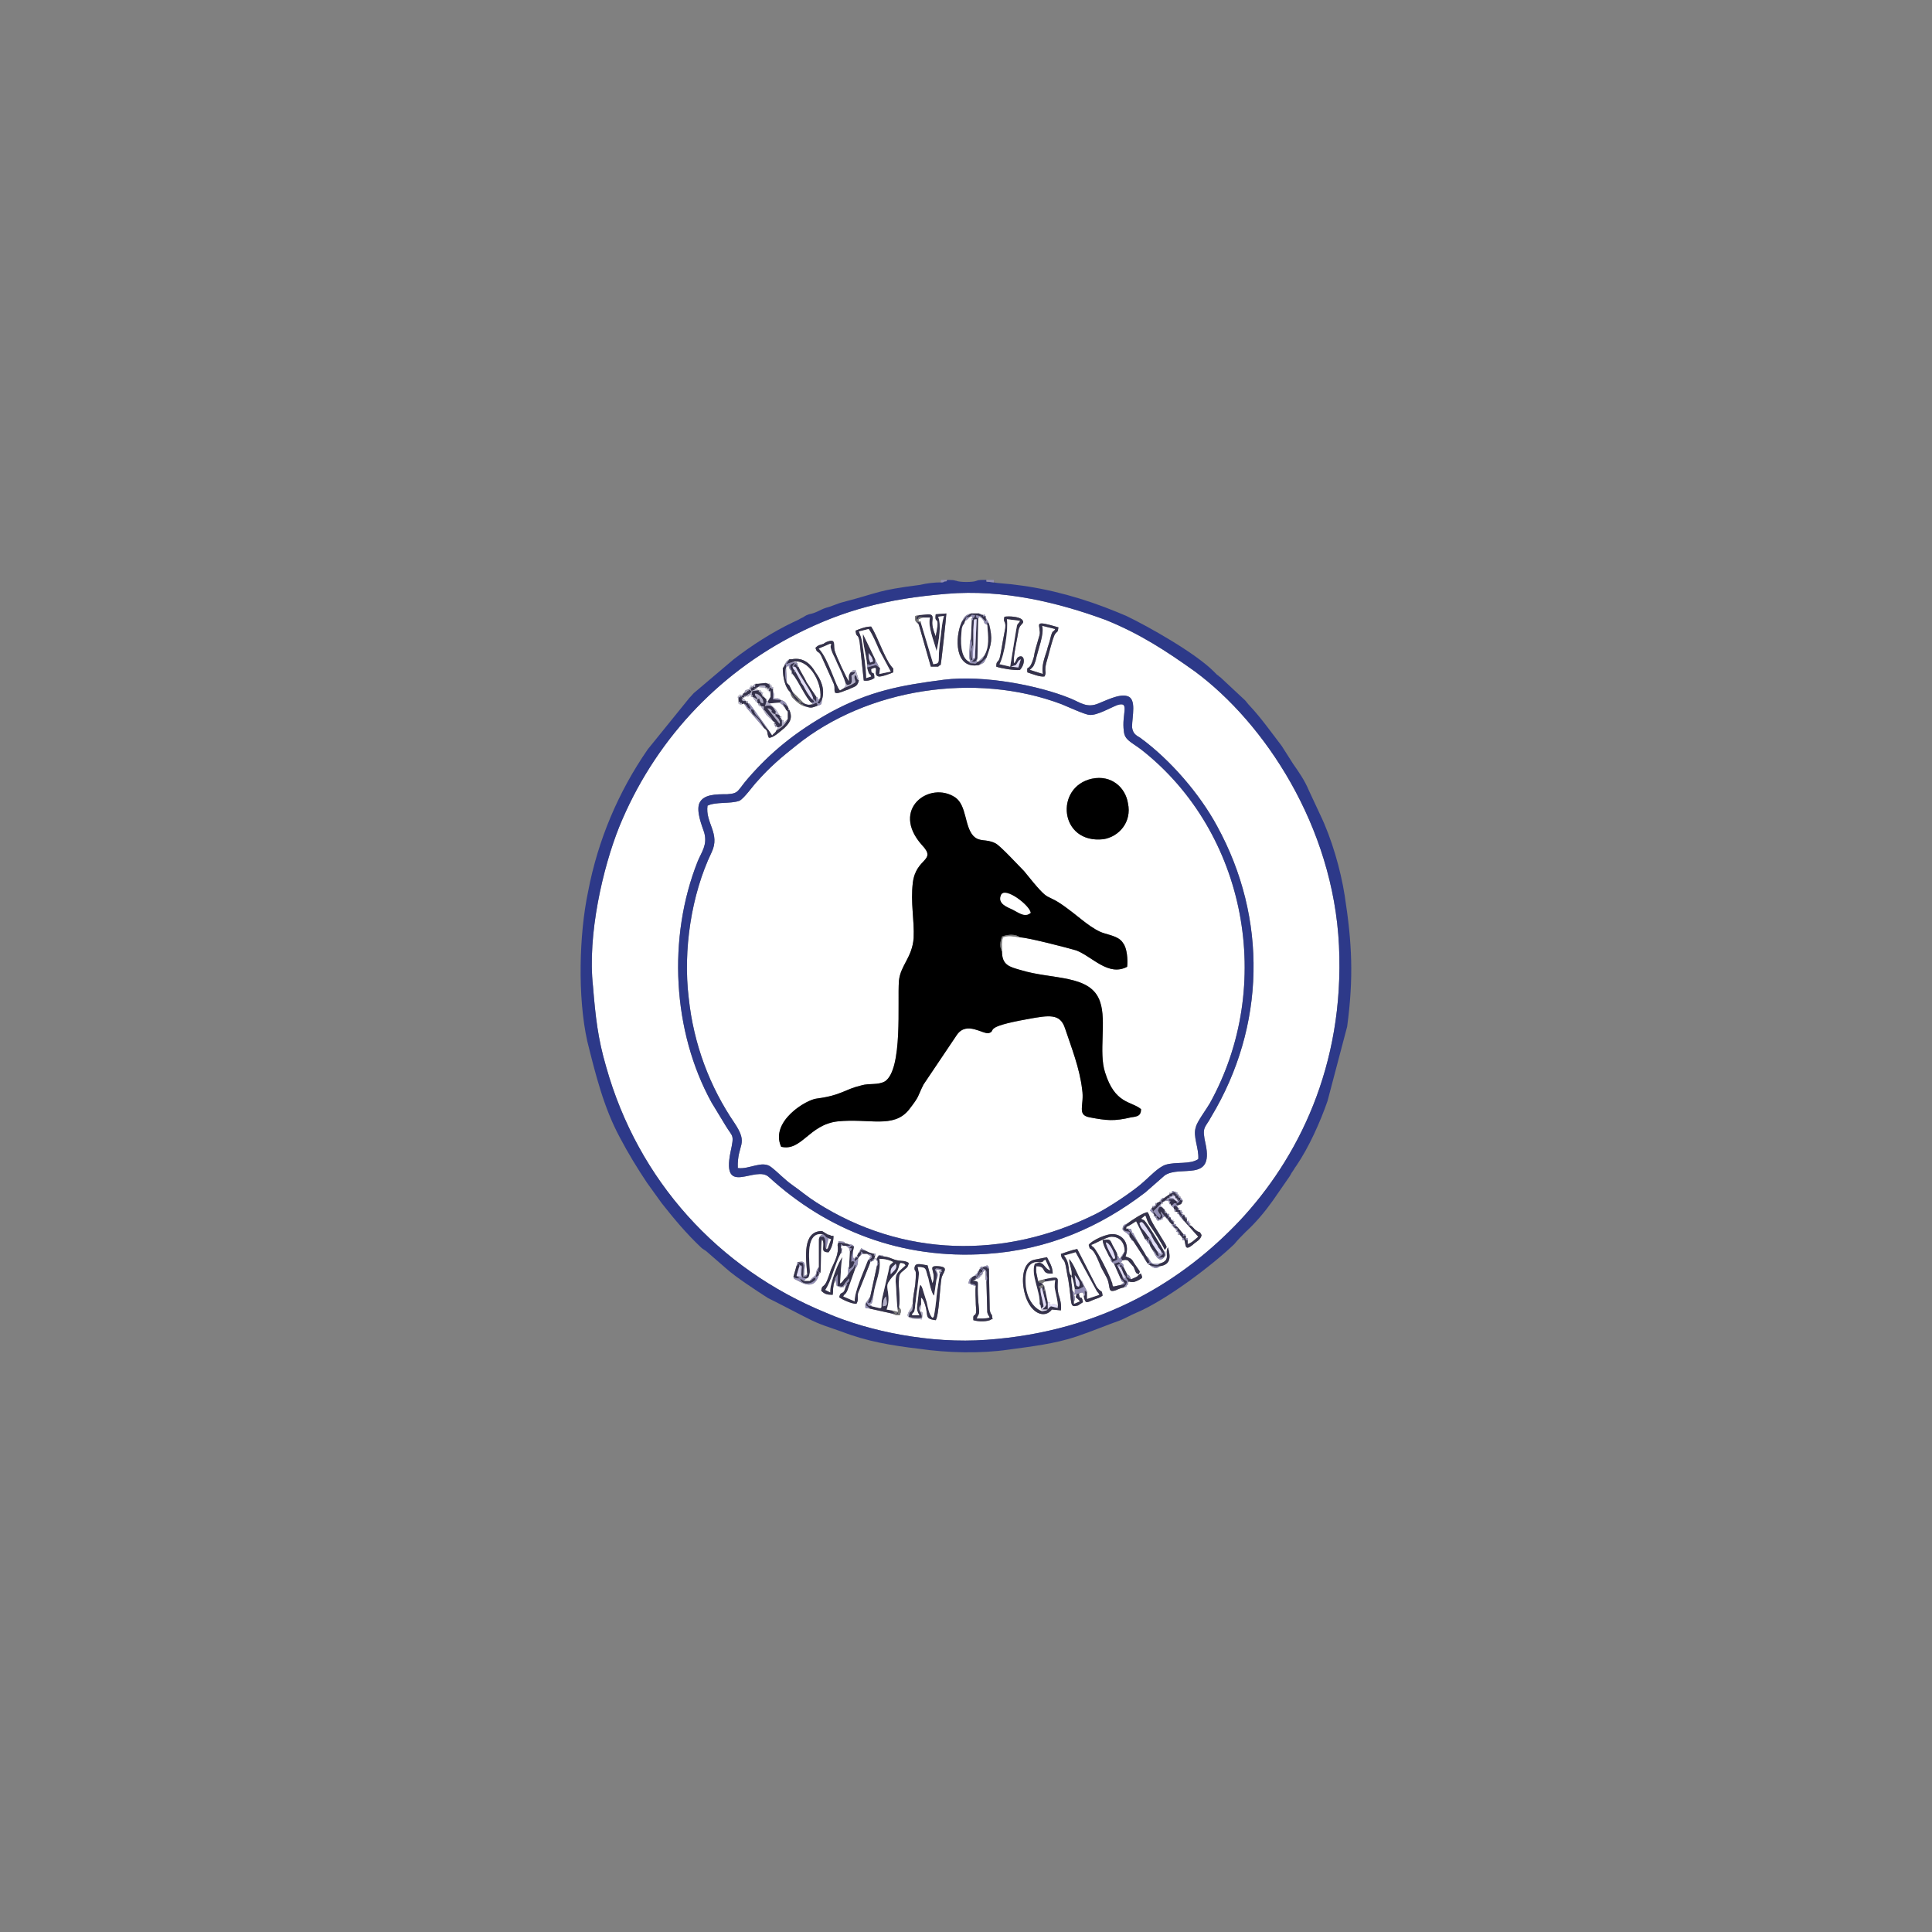 <?xml version="1.0" encoding="UTF-8"?>
<!DOCTYPE svg PUBLIC "-//W3C//DTD SVG 1.1//EN" "http://www.w3.org/Graphics/SVG/1.1/DTD/svg11.dtd">
<!-- Creator: CorelDRAW X7 -->
<svg xmlns="http://www.w3.org/2000/svg" xml:space="preserve" width="2362px" height="2362px" version="1.1" style="shape-rendering:geometricPrecision; text-rendering:geometricPrecision; image-rendering:optimizeQuality; fill-rule:evenodd; clip-rule:evenodd"
viewBox="0 0 2362 2362"
 xmlns:xlink="http://www.w3.org/1999/xlink">
 <rect x="0" y="0" width="2362" height="2362" fill="#808080" stroke="none"/>
 <defs>
  <style type="text/css">
   <![CDATA[
    .fil1 {fill:black}
    .fil2 {fill:#2D3989}
    .fil3 {fill:#35324B}
    .fil7 {fill:#777777}
    .fil5 {fill:#928EB4}
    .fil4 {fill:#B1AEC7}
    .fil6 {fill:#E1DDF7}
    .fil0 {fill:white}
   ]]>
  </style>
 </defs>
 <g id="Layer_x0020_1">
  <g id="_2134434955280">
   <path class="fil0" d="M1247 1146c-8,-1 -14,-3 -21,0 -2,8 -1,9 -1,17 0,17 9,19 23,23 39,12 86,5 97,39 8,23 -2,62 6,86 12,39 32,35 44,45 0,8 -4,9 -12,10 -21,5 -30,4 -51,0 -16,-3 -6,-15 -9,-34 -3,-26 -13,-51 -21,-75 -6,-18 -19,-16 -46,-11 -56,10 -37,14 -47,17 -7,2 -27,-15 -39,2l-41 61c-8,16 -4,13 -18,31 -19,23 -48,10 -87,14 -35,4 -44,37 -69,31 -14,-31 31,-58 44,-59 30,-4 33,-11 54,-16 10,-3 20,0 29,-5 22,-15 15,-97 17,-123 2,-19 16,-28 18,-52 1,-23 -4,-43 -1,-68 4,-31 30,-26 11,-46 -39,-44 10,-79 41,-58 14,10 11,35 22,47 8,8 15,3 27,9 6,3 29,28 35,34 37,46 21,21 56,48 11,8 28,24 42,28 10,3 19,5 23,12 5,6 6,21 5,29 -23,12 -42,-12 -62,-20 -10,-3 -60,-16 -69,-16zm88 -194c24,-5 41,11 44,30 5,23 -11,41 -30,44 -54,6 -60,-64 -14,-74zm130 465c1,-13 -7,-28 -3,-39 1,-6 13,-22 17,-29 80,-144 45,-331 -83,-432 -13,-10 -21,-12 -22,-23 -3,-21 8,-37 -8,-32 -8,3 -25,13 -34,12 -5,0 -29,-11 -34,-13 -106,-40 -238,-19 -324,50 -19,15 -33,27 -48,44 -5,5 -16,21 -22,24 -11,4 -29,1 -39,6 -3,21 16,34 5,57 -25,52 -35,120 -28,178 6,57 26,109 56,153 18,27 3,25 4,55 14,2 30,-10 41,-1 9,7 16,15 26,22 10,7 18,14 29,21 105,67 230,70 342,14 16,-8 46,-28 58,-39 7,-6 18,-18 27,-21 13,-4 30,0 40,-7z"/>
   <path class="fil0" d="M1189 1561l2 -1c2,-2 2,-1 4,-4 0,-1 1,-2 1,-2 2,-2 1,-2 2,-3 0,-2 -1,-1 1,-1 0,-2 0,-2 2,-1l6 -2c3,3 1,1 2,4l1 50c1,7 3,5 3,9 1,7 1,1 -1,3 -4,3 -16,3 -22,1 -1,-12 5,1 3,-19 0,-7 -1,-16 0,-23 -1,0 -4,-1 -5,-1 -3,-2 0,1 -2,-2 -1,0 -3,2 -1,-4 0,-1 2,-3 4,-4zm-63 34l-1 9c2,0 4,-2 2,9l-12 -1c-6,-2 -7,-3 -3,-10 5,-6 1,-4 4,-8 0,-8 2,-16 3,-24 2,-23 -1,-13 -1,-20 1,-6 5,-5 16,-3l6 22c6,-14 -8,-22 7,-21 15,1 5,8 4,15 -2,11 -3,45 -7,51 -16,-2 -7,-6 -15,-24 -3,-5 -2,-3 -3,-3l0 8zm246 -54c-3,3 4,0 -2,2 4,3 3,2 4,7l4 8c3,3 -1,-2 3,2l2 4c11,-5 5,-2 10,-6l2 -1c2,6 2,5 -3,8 -4,2 -6,3 -11,2l-2 0c0,5 0,3 -2,5 0,3 0,0 -3,2 -6,1 -10,4 -12,4 -8,2 -4,-6 -9,-16 -2,-4 -5,-9 -7,-13 -2,-5 -7,-18 -11,-21 -3,-3 -2,1 -4,-6 3,-5 23,-15 32,-13 12,2 18,14 13,27 7,3 7,2 11,9 8,12 7,8 5,13 -4,-3 -2,1 -6,-9l-7 -8c-3,-1 -3,-1 -7,0zm-103 25l8 -2c24,-5 13,-1 17,18 2,6 4,13 3,20l-11 -1c-9,12 -28,5 -34,-23 -3,-14 -2,-35 13,-38l15 -3c3,6 7,12 7,20 -16,1 -6,-9 -20,-9 -1,8 1,11 2,18zm-203 -24l-2 1 -1 3 -14 35c-1,6 1,8 -2,13 -6,0 -17,-5 -21,-8 2,-9 5,-1 8,-13l-1 -3c-3,6 1,2 -5,4l-5 -2 -2 -9c0,4 -2,6 -2,9 -1,5 0,5 -1,11 -7,0 -10,-1 -14,-5 1,-8 3,-3 7,-12 2,-5 3,-8 5,-14 4,-9 10,-19 8,-30l1 -3c1,-1 -3,-2 5,-1 3,0 2,1 3,2l4 1c4,1 5,0 7,3l-1 5c0,2 0,5 0,7 1,4 -1,1 2,3 0,-4 0,-2 2,-2l1 -2 1 -2 4 -7 5 3 4 2 3 1 4 1c2,-1 1,-1 1,2l-1 3 3 1 2 -4c2,-1 0,-1 3,0 4,0 2,0 3,1 9,1 11,4 18,5 6,1 8,0 13,3 -1,6 -3,6 -6,9 -4,3 -6,5 -6,11 -1,11 2,23 0,34 3,3 3,5 1,10 -4,0 -5,0 -9,-2l-27 -6 -6 -1c0,-6 -1,-4 2,-8l4 -6 8 -37 1 -6c-2,-1 0,0 -2,-2 0,0 -1,-2 -2,-2 -1,4 1,2 -3,4zm-31 27l-1 -2c0,6 0,1 2,3l-1 -1zm290 16c0,-5 1,-2 -2,-5 -4,1 -2,0 -4,2 2,10 3,-1 5,10l-6 4c-11,3 -7,-1 -12,-32 -1,-4 -2,-11 -3,-16 -2,-11 -5,-6 -6,-15 6,-2 14,-5 20,-6l22 43c2,4 2,4 5,7 3,3 3,0 4,7 -4,3 -6,3 -11,5 -9,4 -10,5 -12,-4zm-322 -29l-2 2 0 1c-6,21 -24,7 -27,6 -6,-3 2,1 -2,-1 -3,-2 0,1 -2,-3l4 -14 1 -4c7,-1 8,-1 9,4 0,1 -1,10 -1,13l4 -2c-2,-21 -6,-53 18,-53l8 5c5,2 -5,-2 2,0 0,1 3,1 4,1 0,7 -2,15 -6,20 -12,0 -3,-8 -8,-16 -2,5 -1,33 -2,41zm420 -26c1,1 2,-2 2,5 -8,12 -13,-2 -16,-7l-3 -5c0,0 0,0 0,-1l-3 -3c-1,-2 -1,-2 -3,-4l-11 -22c-3,2 -9,6 -12,7 0,5 -1,2 2,2 6,1 3,0 5,4 0,0 0,0 0,1 0,0 0,0 1,0l7 13c3,5 7,11 9,15l3 3c4,6 3,8 13,7 16,-4 6,-13 11,-20 3,11 4,21 -10,23 -4,4 -9,2 -13,-2 -4,-3 -6,-7 -8,-11l-11 -17c0,-1 -1,-1 -1,-1l-2 -1c0,-1 0,-1 0,-1 -2,-3 0,0 -2,-3l0 -1 -3 -3c-2,-2 -1,-1 -3,-2 -3,-3 -3,-2 -2,-7 3,-3 1,-1 5,-3 4,-3 20,-14 25,-14 4,6 0,4 12,23 14,23 12,18 9,23 -3,-7 -14,-24 -19,-31 -4,-7 -3,-9 -5,-11l-5 4 4 2c4,4 23,35 24,38zm16 -56l-1 -1c2,0 2,0 1,2l1 2c2,-1 2,-1 1,2l2 1c2,0 2,-1 1,2 3,-1 2,-1 1,2 1,0 2,1 3,2 2,2 0,1 2,3 2,-1 1,-1 1,1l0 3c3,-1 2,-1 2,1 2,-1 1,-1 1,2 2,-1 1,-1 1,2 4,2 4,4 7,6 5,4 4,0 7,6 -1,6 -7,8 -11,12 -10,8 -8,0 -10,-6 -3,0 -3,1 -2,-2l-4 -5c-3,1 -2,1 -1,-2 -2,0 -2,1 -1,-1 -3,0 -2,0 -1,-2 -2,0 -2,0 -1,-2 -4,-1 -2,0 -4,-3 -2,0 -1,0 -1,-2 -1,-1 -1,0 -2,-2 -3,-3 2,3 -1,-1l-6 -7c0,0 -3,2 -3,2 1,2 1,2 -1,1 -2,2 2,1 -3,2 -4,1 -1,0 -2,-1 -2,0 -2,0 -1,-2 -2,0 -1,1 -2,-2l0 0c-2,0 -2,1 -1,-2l-5 -5 2 -3 1 -1c0,-2 0,-2 2,-1l2 -3c-1,-2 -1,-1 1,-1l2 -1 2 -1c0,-2 -1,-1 2,-1l-1 -1c0,-2 0,-2 2,-1 0,-2 0,-2 2,-1l7 -5c0,-3 -1,-2 2,-1 1,-4 2,-3 4,-2 3,0 2,-1 2,1 2,0 2,0 1,2 2,0 2,-1 1,1 3,0 2,-1 1,2 3,0 2,-1 2,1 1,1 1,1 2,2 2,3 0,1 1,2l-2 4 -5 2zm-285 -643c49,-6 116,7 155,23 12,5 20,12 34,6 8,-3 25,-12 35,-9 12,3 6,25 6,38 1,8 5,10 10,13 37,27 73,69 94,108 62,113 59,245 -7,355 -8,15 -12,12 -7,34 10,47 -31,25 -50,38l-24 21c-55,42 -118,70 -194,75 -104,7 -195,-29 -266,-94 -16,-15 -58,25 -47,-30 5,-23 3,-18 -6,-33 -6,-10 -11,-18 -17,-28 -48,-87 -54,-202 -17,-295 5,-12 12,-20 8,-35 -3,-9 -10,-26 -6,-36 5,-11 20,-11 34,-11 15,-1 12,-4 26,-20 27,-31 57,-56 100,-80 48,-26 85,-33 139,-40zm-251 21c0,-2 -1,-2 2,-1 -1,-3 -1,-2 2,-1l1 -1c1,-2 -2,0 2,-2 0,-2 -1,-2 1,-1 0,-3 0,-2 2,-2 0,-2 -1,-1 2,-1l2 -2c-1,-2 -1,-1 1,-1 0,-2 -1,-2 2,-1 1,-1 0,-1 2,-2 4,-3 0,0 2,-1l3 0 9 -1 3 1c2,0 2,-1 2,1 2,0 2,-1 1,2 2,-1 2,-1 1,1 3,0 2,-1 2,2l0 3c2,4 1,4 1,9 5,0 5,-1 9,2 5,1 7,5 9,10l1 2c5,11 -1,17 -6,22 -5,4 -13,12 -19,12 -3,-6 0,-8 -6,-12l-19 -22c-3,-3 -3,-5 -6,-8l-2 1c-3,0 -3,1 -2,-1 -3,0 -2,1 -2,-2l0 -2c-1,-5 -2,-4 0,-4zm54 -35l2 -3c2,-5 2,-5 6,-8l3 0c15,-3 24,7 29,16 6,8 12,20 8,33 -1,7 0,6 -6,8 -6,2 -7,3 -13,1 -7,-1 -12,-6 -17,-11 -2,-3 -2,-3 -3,-7 -6,-5 -9,-18 -9,-29zm83 5c5,-4 1,-2 6,-3 1,3 3,9 4,13 -2,8 -5,7 -13,11 -1,0 -14,6 -15,4 0,0 0,0 -1,0 -2,-5 1,-6 -3,-14l-13 -29c-4,-10 -6,-4 -8,-12 4,-4 5,-3 10,-5 1,-1 5,-3 6,-3 10,-3 5,6 8,13 1,4 14,33 17,36 0,-6 -1,-7 2,-11zm166 -18c-3,6 -2,6 -9,9 -30,6 -30,-34 -21,-53 3,-6 4,-8 11,-10l10 0 5 2c2,-1 2,-1 2,1 2,0 1,0 1,2l4 7c5,20 3,25 -3,42zm-114 18c-2,1 -15,6 -18,5 -8,-2 3,-15 -9,-9 0,9 4,0 4,11 -3,2 -8,4 -13,3l-5 -47c-2,-12 -4,-4 -5,-14 5,-2 12,-5 19,-5 8,12 16,38 25,49 3,4 2,0 2,7zm186 -3c0,3 1,4 -1,8 -5,1 -15,-3 -21,-5 -1,-11 2,2 8,-19 1,-7 3,-13 5,-20 1,-4 3,-8 2,-12 0,-8 -7,-13 23,-4 -1,7 -1,4 -4,8 -3,4 -9,30 -11,36 -1,5 -1,4 -1,8zm-34 -15c8,-6 11,6 3,15 -6,1 -24,-2 -29,-4 0,-9 3,-3 5,-14 1,-5 2,-11 3,-17 1,-5 2,-11 3,-16 1,-10 -3,-6 -1,-14 6,-1 17,0 21,3 5,5 -1,5 -3,11 -1,2 -2,11 -3,15 -1,6 -5,24 -3,28 2,-2 3,-6 4,-7zm-120 -38l-1 -3c-3,-3 -5,-3 -4,-10l5 -1c7,0 15,-3 16,2 1,5 -3,7 4,24 6,-29 -2,-13 0,-27l13 -1c0,3 -6,59 -7,63 -1,0 -2,1 -3,2 -1,0 -1,0 -1,0l-8 0 -14 -49zm33 -40c-73,6 -125,20 -181,48 -100,50 -177,134 -219,237 -20,50 -39,132 -32,195 3,37 6,64 16,98 39,139 137,247 269,301 53,23 128,38 196,33 143,-10 242,-74 310,-146 70,-75 128,-188 121,-336 -7,-146 -91,-272 -176,-335 -35,-25 -67,-46 -109,-63 -57,-21 -125,-38 -195,-32z"/>
   <path class="fil1" d="M1260 1116c-7,6 -14,0 -22,-4 -6,-3 -19,-7 -14,-18 5,-10 35,13 36,22zm-35 47c-1,-2 0,3 -1,-3 -1,-1 -1,-4 -1,-5 0,-4 1,-7 2,-10 8,-3 17,-3 22,1 9,0 59,13 69,16 20,8 39,32 62,20 1,-8 0,-23 -5,-29 -4,-7 -13,-9 -23,-12 -14,-4 -31,-20 -42,-28 -35,-27 -19,-2 -56,-48 -6,-6 -29,-31 -35,-34 -12,-6 -19,-1 -27,-9 -11,-12 -8,-37 -22,-47 -31,-21 -80,14 -41,58 19,20 -7,15 -11,46 -3,25 2,45 1,68 -2,24 -16,33 -18,52 -2,26 5,108 -17,123 -9,5 -19,2 -29,5 -21,5 -24,12 -54,16 -13,1 -58,28 -44,59 25,6 34,-27 69,-31 39,-4 68,9 87,-14 14,-18 10,-15 18,-31l41 -61c12,-17 32,0 39,-2 10,-3 -9,-7 47,-17 27,-5 40,-7 46,11 8,24 18,49 21,75 3,19 -7,31 9,34 21,4 30,5 51,0 8,-1 12,-2 12,-10 -12,-10 -32,-6 -44,-45 -8,-24 2,-63 -6,-86 -11,-34 -58,-27 -97,-39 -14,-4 -23,-6 -23,-23z"/>
   <path class="fil2" d="M1157 726c70,-6 138,11 195,32 42,17 74,38 109,63 85,63 169,189 176,335 7,148 -51,261 -121,336 -68,72 -167,136 -310,146 -68,5 -143,-10 -196,-33 -132,-54 -230,-162 -269,-301 -10,-34 -13,-61 -16,-98 -7,-63 12,-145 32,-195 42,-103 119,-187 219,-237 56,-28 108,-42 181,-48zm43 -17l6 0 0 0 0 2 9 1c3,1 22,2 27,3 42,5 84,17 123,33l12 5c27,13 84,45 107,68l4 4c2,1 2,2 4,3l30 28c2,2 3,4 6,7 14,15 26,32 39,49l14 22c7,10 14,20 19,32l14 30c14,29 25,67 30,99 9,58 11,100 3,160l-24 91c-9,26 -23,57 -38,79 -3,4 -3,5 -6,9 -2,4 -3,5 -5,8l-18 26c-10,14 -21,27 -33,38 -5,5 -9,9 -14,15 -27,26 -84,69 -120,84 -7,3 -12,6 -19,9 -17,6 -36,14 -54,20 -27,9 -54,12 -83,16 -34,5 -75,4 -109,-1 -34,-4 -64,-9 -95,-21 -14,-5 -28,-9 -41,-16 -2,-1 -4,-2 -6,-3l-33 -17c-4,-2 -6,-3 -10,-5 -14,-9 -40,-26 -51,-36l-23 -20c-3,-3 -5,-3 -8,-6 -18,-17 -33,-35 -48,-54l-18 -25c-12,-18 -23,-36 -33,-55 -20,-37 -30,-78 -40,-118 -12,-54 -10,-131 1,-183 12,-63 37,-122 73,-174l51 -63c5,-5 3,-4 8,-8l46 -39c22,-17 47,-33 72,-45 4,-2 7,-3 10,-5 5,-2 4,-3 10,-5 10,-2 12,-5 21,-8 8,-2 13,-5 21,-7 46,-12 40,-14 94,-21 8,-2 18,-3 25,-3 1,0 4,0 4,-1 4,-1 2,1 4,-2 12,0 8,1 11,1 4,2 21,2 25,0 4,-1 -3,0 5,-1 0,0 1,0 1,0z"/>
   <path class="fil2" d="M1465 1417c-10,7 -27,3 -40,7 -9,3 -20,15 -27,21 -12,11 -42,31 -58,39 -112,56 -237,53 -342,-14 -11,-7 -19,-14 -29,-21 -10,-7 -17,-15 -26,-22 -11,-9 -27,3 -41,1 -1,-30 14,-28 -4,-55 -30,-44 -50,-96 -56,-153 -7,-58 3,-126 28,-178 11,-23 -8,-36 -5,-57 10,-5 28,-2 39,-6 6,-3 17,-19 22,-24 15,-17 29,-29 48,-44 86,-69 218,-90 324,-50 5,2 29,13 34,13 9,1 26,-9 34,-12 16,-5 5,11 8,32 1,11 9,13 22,23 128,101 163,288 83,432 -4,7 -16,23 -17,29 -4,11 4,26 3,39zm-311 -586c-54,7 -91,14 -139,40 -43,24 -73,49 -100,80 -14,16 -11,19 -26,20 -14,0 -29,0 -34,11 -4,10 3,27 6,36 4,15 -3,23 -8,35 -37,93 -31,208 17,295 6,10 11,18 17,28 9,15 11,10 6,33 -11,55 31,15 47,30 71,65 162,101 266,94 76,-5 139,-33 194,-75l24 -21c19,-13 60,9 50,-38 -5,-22 -1,-19 7,-34 66,-110 69,-242 7,-355 -21,-39 -57,-81 -94,-108 -5,-3 -9,-5 -10,-13 0,-13 6,-35 -6,-38 -10,-3 -27,6 -35,9 -14,6 -22,-1 -34,-6 -39,-16 -106,-29 -155,-23z"/>
   <path class="fil1" d="M1335 952c-46,10 -40,80 14,74 19,-3 35,-21 30,-44 -3,-19 -20,-35 -44,-30z"/>
   <path class="fil3" d="M1031 1523l3 0 6 0 -3 -2 -4 -1 -8 -1 -1 3c2,11 -4,21 -8,30 -2,6 -3,9 -5,14 -4,9 -6,4 -7,12 4,4 7,5 14,5 1,-6 0,-6 1,-11 0,-3 2,-5 2,-9l3 -5 0 14c9,2 4,2 14,-9 0,5 0,3 -3,6l1 1 -2 3c-3,12 -6,4 -8,13 4,3 15,8 21,8 3,-5 1,-7 2,-13l14 -35 1 -3c-1,-3 -1,-2 2,-1l1 -2c3,-3 1,4 2,-2 0,0 0,0 0,0l1 -3c-2,0 -2,0 -1,-2l-4 -1 -3 -1 -4 -2 -6 -1c-1,6 1,-1 -1,3 0,0 -2,1 -2,2l-1 2c1,3 2,3 -1,2l-2 2 0 4c-5,-4 -4,5 -4,-7l2 -7 1 -5 -3 -1 -3 3c1,0 6,-1 1,4l-1 19c1,2 -2,5 4,0 3,-3 1,-7 7,-10l1 -2 2 -2 1 -5 3 3 4 0c5,1 5,0 6,4 -1,1 1,0 -2,2 -2,2 -1,1 -3,2 -4,11 -17,39 -16,50l-14 -6c2,-4 2,-1 5,-7l10 -28c-1,-4 1,-2 -1,-4 -2,7 -2,3 -8,12 -2,4 0,2 -3,4 -4,3 -3,5 -7,7 1,-9 1,-25 3,-32 -4,3 -16,33 -15,43l-6 -3c8,-12 11,-30 19,-45l1 -3 -1 -4 0 -4 3 2z"/>
   <path class="fil3" d="M1269 1566c-1,-7 -3,-10 -2,-18 14,0 4,10 20,9 0,-8 -4,-14 -7,-20l-15 3c-15,3 -16,24 -13,38 6,28 25,35 34,23l11 1c1,-7 -1,-14 -3,-20 -4,-19 7,-23 -17,-18l0 3 13 -2c-1,9 -1,8 1,17 1,5 3,13 2,17l-8 -2c0,0 -1,0 -1,1 0,0 0,0 -1,0 -3,4 -2,4 -9,5 -11,-4 -19,-17 -20,-33 -1,-11 1,-26 13,-27 4,0 3,1 7,0 4,-2 -1,0 4,-3l6 13c-8,-2 -7,-13 -19,-8 -5,14 7,34 6,49 2,3 1,2 2,6 3,-4 4,1 1,-12 -1,-4 -2,-8 -2,-12l-2 -3c3,-2 0,0 2,-1l2 -1c0,0 1,0 2,0l-2 -2c-1,0 -1,0 -1,0 0,-1 -1,-1 -1,-1 0,0 -1,0 -1,0 -3,-2 1,2 -2,-2zm12 26l-3 -14c-2,-1 -3,3 -1,-4l-1 -2 -2 3 5 20c-1,3 -2,3 -5,6l7 0 0 -9z"/>
   <path class="fil3" d="M1145 1564c0,-9 1,-6 -2,-12 3,-2 -1,-1 4,-1 7,1 3,1 4,2l0 1c1,2 2,1 -1,1 0,2 1,2 -1,2 -1,8 -3,18 -4,28 0,2 -3,28 -4,25 0,0 0,1 -1,1 -4,-3 -6,-14 -7,-19l-5 -16c0,-1 -1,-2 -1,-3 0,0 -1,-1 -1,-1 0,-1 0,-1 -1,-1 -2,5 -2,13 -3,19 -1,10 -2,11 2,18l-9 0c1,-6 3,1 4,-13 1,-6 1,-10 2,-16 1,-5 1,-10 2,-16 1,-10 0,-7 -1,-14 12,0 9,3 13,14 1,5 4,19 7,21l3 -20zm-29 30c0,3 0,5 -1,8 -3,4 -3,0 -4,8 4,1 10,2 16,1 0,-3 0,-3 -1,-5 0,0 0,-1 0,-1 0,0 -5,-5 0,-10l0 -8c1,0 0,-2 3,3 8,18 -1,22 15,24 4,-6 5,-40 7,-51 1,-7 11,-14 -4,-15 -15,-1 -1,7 -7,21l-6 -22c-11,-2 -15,-3 -16,3 0,7 3,-3 1,20 -1,8 -3,16 -3,24z"/>
   <path class="fil3" d="M1083 1585c3,13 0,10 -1,12 -1,-2 -4,4 -2,-6 0,-2 2,-5 3,-6zm14 13l2 5 -4 4c0,0 3,-1 3,-1l1 -8c2,-11 -1,-23 0,-34 0,-6 2,-8 6,-11 3,-3 5,-3 6,-9 -5,-3 -7,-2 -13,-3 -7,-1 -9,-4 -18,-5l-5 -1c-3,3 0,-3 -3,4l1 3c0,0 0,1 0,1 1,1 1,3 -1,5l-8 37 -3 8c5,-1 2,2 6,-8 1,-4 0,-2 1,-3 2,-14 10,-30 7,-43 7,0 14,2 17,4 -6,5 -4,4 -6,12l-7 30c-4,16 4,16 -13,12 -6,-1 -3,0 -7,-5 0,1 0,3 0,4l5 4 27 6 4 0 -5 -4 -6 -1c6,-17 -2,-26 2,-33 8,-13 10,-7 14,-23 1,0 1,-1 1,-1 4,1 4,0 6,3 -11,10 -12,10 -12,20 1,11 1,21 2,31zm-8 -40c-1,-9 3,-9 6,-13 3,6 -3,9 -6,13z"/>
   <path class="fil0" d="M1370 1571l4 -3c-5,-3 -2,-1 -4,-5l-8 -18c-4,-3 -2,-1 -4,-4 0,-1 -1,-4 -2,-5 -3,-7 -7,-12 -8,-20 9,-1 9,-1 12,6 2,4 5,8 6,12 0,0 0,1 0,1l2 2c0,0 0,1 0,1 0,0 1,1 1,1l6 -9c0,-11 -6,-18 -16,-18 -6,0 -19,8 -25,10 3,4 1,1 3,3 5,5 20,35 22,42 1,2 1,3 1,4 0,1 1,1 1,2l9 -2z"/>
   <path class="fil3" d="M1416 1525l6 8 -6 5 7 -1c2,-5 1,-2 0,-7 -1,-3 -20,-34 -24,-38l-4 -2 5 -4c2,2 1,4 5,11 5,7 16,24 19,31 3,-5 5,0 -9,-23 -12,-19 -8,-17 -12,-23 -5,0 -21,11 -25,14 -6,5 -8,9 3,10 0,4 -1,2 0,5l0 1 5 6 11 17c0,0 1,0 1,1l5 9c2,-3 4,1 1,-5 0,0 -2,-4 -3,-5 -2,-4 -6,-10 -9,-15l-10 -14c0,0 0,-1 -1,-1l-1 -1c0,-1 -1,-1 -1,-2 -3,0 -2,3 -2,-2 3,-1 9,-5 12,-7l11 22c3,0 2,-1 2,2 5,-3 0,0 3,-4 -3,-3 -4,-6 -7,-9 0,0 -2,-2 -3,-4 -4,-7 0,-5 1,-6 3,2 8,11 11,15 1,3 2,4 4,8 2,3 4,5 5,8zm-10 -2l3 5c7,6 2,6 8,8l-2 -6 -6 -9c-5,-7 0,-2 -5,-6 1,4 1,5 2,8zm12 25c14,-2 13,-12 10,-23 -5,7 5,16 -11,20 -1,2 -2,2 -6,1 -1,0 -2,-1 -3,-1 -3,-1 0,-1 -4,1 5,2 8,3 14,2z"/>
   <path class="fil3" d="M1066 804c2,6 2,4 -2,6 -2,-4 -2,-7 -2,-12 0,1 3,4 4,6zm-6 8c0,0 1,0 1,1 1,4 -3,-3 2,0l7 -2 0 -5 -15 -31c-1,10 4,25 5,37zm16 5l-5 -4 -11 3c3,12 3,6 5,11l-6 2c0,-11 -3,-31 -5,-44 -1,-6 -2,-8 -4,-13l12 -3c5,7 9,17 13,26l14 26 -14 3 1 -7zm-30 -46c1,10 3,2 5,14l5 47c5,1 10,-1 13,-3 0,-11 -4,-2 -4,-11 12,-6 1,7 9,9 3,1 16,-4 18,-5 0,-7 1,-3 -2,-7 -9,-11 -17,-37 -25,-49 -7,0 -14,3 -19,5z"/>
   <path class="fil3" d="M1375 1530l-3 6c-2,3 -2,-2 -1,3l1 2c4,-1 4,-1 7,0l7 8c4,10 2,6 6,9 2,-5 3,-1 -5,-13 -4,-7 -4,-6 -11,-9 5,-13 -1,-25 -13,-27 -9,-2 -29,8 -32,13 2,7 1,3 4,6 4,3 9,16 11,21 2,4 5,9 7,13 5,10 1,18 9,16 2,0 6,-3 12,-4l3 -4c3,-7 -4,-2 -5,-11l-6 -12 1 -1c4,-1 3,-1 2,2l0 1c3,0 2,-3 2,2l3 7c1,1 0,0 2,2l1 3c4,4 2,6 3,4 0,-1 1,0 1,0 5,1 7,0 11,-2 5,-3 5,-2 3,-8l-2 1c-5,4 1,1 -10,6l-2 -1c-5,-5 2,4 -1,-2 -2,0 -2,4 -2,-3l-4 -8 -6 -7 -6 2 8 18c0,0 1,1 1,1 4,3 4,6 4,6l-5 1 -9 2c0,-1 -1,-1 -1,-2 0,-1 0,-2 -1,-4 -2,-7 -17,-37 -22,-42 -2,-2 0,1 -3,-3 6,-2 19,-10 25,-10 10,0 16,7 16,18z"/>
   <path class="fil3" d="M1314 1559c3,4 8,9 5,14 -3,-1 -3,0 -4,-6 0,-3 -1,-5 -1,-8zm15 20c-1,-1 -1,2 -2,-1 0,0 0,0 -1,0 0,7 2,3 -1,7 2,9 3,8 12,4 5,-2 7,-2 11,-5 -1,-7 -1,-4 -4,-7 -3,-3 -3,-3 -5,-7l-22 -43c-6,1 -14,4 -20,6 1,9 4,4 6,15 1,5 2,12 3,16 5,31 1,35 12,32l6 -4c-2,-11 -3,0 -5,-10 2,-2 0,-1 4,-2l-7 2 -1 4c2,2 4,3 5,5l-7 3 0 -3c-1,-5 -1,-9 -2,-14 0,-6 -2,-11 -1,-17 2,4 3,10 4,16 5,1 7,-1 11,-3l-3 -7c-5,-8 -9,-21 -15,-27 0,8 4,13 3,21 -6,-7 0,-13 -9,-25l14 -4 25 46c2,4 2,2 4,6l-15 5 0 -9z"/>
   <path class="fil0" d="M1149 1557c-1,-3 -2,-3 1,-2 0,-2 -1,-2 1,-1l0 -1 -7 -1c2,4 4,6 1,12l-3 20c-3,-2 -6,-16 -7,-21 -4,-11 -1,-14 -13,-14 1,7 2,4 1,14 -1,6 -1,11 -2,16 -1,6 -1,10 -2,16 -1,14 -3,7 -4,13l9 0c-4,-7 -3,-8 -2,-18 1,-6 1,-14 3,-19 1,0 1,0 1,1 0,0 1,1 1,1 0,1 1,2 1,3l5 16c1,5 3,16 7,19 1,0 1,-1 1,-1 1,3 4,-23 4,-25 1,-10 3,-20 4,-28z"/>
   <path class="fil3" d="M1126 762l-3 -2 -2 0 2 3 1 3 14 49 8 0c0,0 0,0 1,0 1,-1 2,-2 3,-2 1,-4 7,-60 7,-63l-13 1c-2,14 6,-2 0,27 -7,-17 -3,-19 -4,-24 -1,-5 -9,-2 -16,-2 -4,2 -4,2 -4,8l1 -2c0,-1 0,-1 1,-1l1 -2c3,-2 3,-1 5,0l9 0c-3,11 5,29 8,41 3,-13 6,-32 2,-42l7 -1c-3,11 -3,20 -5,33 -3,23 2,25 -8,26l-15 -50z"/>
   <path class="fil0" d="M1322 1566c1,0 1,0 1,1l6 12 0 9 15 -5c-2,-4 -2,-2 -4,-6l-25 -46 -14 4c9,12 3,18 9,25 1,-8 -3,-13 -3,-21 6,6 10,19 15,27zm-11 11l3 5 0 -6c-1,-6 -2,-12 -4,-16 -1,6 1,11 1,17zm2 14l0 3 7 -3c-1,-2 -3,-3 -5,-5l1 -4 -3 1c1,2 1,3 1,5 0,3 -1,2 -1,3z"/>
   <path class="fil3" d="M1192 804c0,0 0,1 0,1l-4 4c5,0 4,0 6,-2 0,0 0,-1 0,-1 1,-1 1,-1 1,-1l1 -49c0,0 -3,-1 -3,-2 3,-2 -5,-3 4,-1 3,0 3,3 9,7l-1 -5 -1 -2c-3,1 -2,1 -2,-1 -4,-1 -2,0 -5,-2l-10 0 -6 4c0,0 0,0 0,0l-5 6c-9,19 -9,59 21,53l9 -9c6,-17 8,-22 3,-42 -2,-1 -1,2 -2,-1 0,-1 -1,0 -1,0l1 3c1,14 3,27 -4,38 -2,5 -3,5 -7,7l-1 0c-1,1 -1,3 -5,2 -6,0 -4,-1 -5,-2 -11,-5 -11,-25 -9,-41l1 -3 2 -3 1 -3 1 -3c0,0 0,-1 0,-1l5 -1c4,-4 0,-2 6,-2 -1,3 0,2 -3,4 1,2 1,2 -1,2l-1 23c2,7 1,7 0,14 -1,1 -1,5 -1,7 1,10 0,3 3,5 -2,-5 -2,-15 1,-19 0,-6 0,-12 0,-18 1,-16 0,-12 4,-13l-2 47z"/>
   <path class="fil0" d="M1060 816c0,-4 1,1 0,-4 -1,-12 -6,-27 -5,-37l15 31c0,1 1,1 1,3 1,1 1,1 2,3 1,2 1,3 3,5l-1 7 14 -3 -14 -26c-4,-9 -8,-19 -13,-26l-12 3c2,5 3,7 4,13 2,13 5,33 5,44l6 -2c-2,-5 -2,1 -5,-11z"/>
   <path class="fil3" d="M1002 1512l-1 3 0 34 -1 5 3 2c1,-8 0,-36 2,-41 5,8 -4,16 8,16 4,-5 6,-13 6,-20 -1,0 -4,0 -4,-1 -7,-2 3,2 -2,0l-8 -5c-24,0 -20,32 -18,53 -3,5 1,1 -5,3 1,-20 1,-17 -7,-18l3 4c0,0 0,0 1,0 3,2 1,2 1,7 0,5 -1,3 1,8l5 1c3,-1 3,-2 4,-7 1,-7 -8,-51 16,-47 5,3 2,3 7,5l3 1 -3 8 -1 3c0,1 0,1 -1,1 0,0 0,1 0,0 0,0 -1,0 -1,0 -2,-5 1,-10 -3,-15 -3,0 -3,0 -5,0zm-28 35l-4 14c2,2 4,2 8,2l-4 -3 0 -1 3 -10 0 -4c-1,1 -2,0 -2,1 0,3 0,0 -1,1zm16 19l-7 0 -5 -3c2,8 12,7 16,4 4,-3 3,-2 3,-5 -4,1 -1,0 -4,2 -2,2 1,0 -3,2zm11 -7l0 -1c0,-5 1,-2 -2,-4 -1,5 -1,4 -2,8l4 -3z"/>
   <path class="fil0" d="M1068 1582c0,2 -1,5 -1,7 -2,6 0,4 -4,5l3 3c17,4 9,4 13,-12l7 -30c2,-8 0,-7 6,-12 -3,-2 -10,-4 -17,-4 3,13 -5,29 -7,43z"/>
   <path class="fil0" d="M1128 755l-5 2 0 3c3,0 2,-2 3,2l15 50c10,-1 5,-3 8,-26 2,-13 2,-22 5,-33l-7 1c4,10 1,29 -2,42 -3,-12 -11,-30 -8,-41l-9 0z"/>
   <path class="fil0" d="M1421 1470c1,2 1,2 -1,1 0,0 -1,3 -2,3 3,2 1,0 4,3 1,2 1,2 2,2l0 2c2,0 2,0 2,2l1 1c3,0 3,0 2,2 1,2 2,3 4,6 2,-1 2,-1 1,1 2,0 2,0 1,2l1 2c2,0 2,-1 2,2 3,2 6,7 9,10 2,0 2,-1 2,1l1 2 0 2c3,0 2,-1 2,2l0 5c6,-2 9,-6 13,-9l-17 -19c-2,-1 -1,-1 -3,-3 0,0 -1,-2 -2,-2 -1,-2 -1,-2 -2,-4 -2,0 -2,1 -1,-2l-3 -1c-2,0 -1,0 -1,-2l-1 -2 -3 -3 -1 -2c-2,0 -2,1 -1,-2 -2,0 -1,1 -1,-2 -2,0 -1,0 -4,0l-4 2z"/>
   <path class="fil3" d="M1245 816l-9 -1 6 -2c3,-4 2,-5 6,-7l-3 10zm-23 -4c6,-11 11,-43 9,-55l16 2c-3,6 -3,0 -5,13l-7 43 -13 -3zm-4 3c5,2 23,5 29,4 8,-9 5,-21 -3,-15 -1,1 -2,5 -4,7 -2,-4 2,-22 3,-28 1,-4 2,-13 3,-15 2,-6 8,-6 3,-11 -4,-3 -15,-4 -21,-3 -2,8 2,4 1,14 -1,5 -2,11 -3,16 -1,6 -2,12 -3,17 -2,11 -5,5 -5,14z"/>
   <path class="fil3" d="M1429 1468c3,0 2,0 1,2l1 2 1 2 3 -2c0,0 0,-1 0,-1 7,1 1,-1 4,3l5 -2 2 -4c-3,-1 0,0 -3,-1l0 -3c-2,1 -2,1 -2,-1 -1,0 -1,0 -1,-2 -2,1 -2,1 -1,-1 -2,0 -2,0 -1,-2 -2,1 -2,1 -2,-1l-4 2 -2 1 -6 4c0,0 -1,1 -1,1l-2 1c0,2 1,1 -2,1l1 1c0,2 0,2 -2,1l-2 1 -2 1c0,2 1,2 -1,1 0,3 2,2 -2,3 0,2 0,1 -2,1l-1 1 3 8 1 2 0 0c3,0 2,-1 2,2 2,0 1,0 1,2l5 -1c-1,-2 -1,-1 1,-1 0,-4 0,-2 -1,-5 0,-2 0,3 -1,-3l5 6c1,1 1,0 2,2l2 1c0,0 0,1 0,1l2 3 3 3c2,0 2,-1 1,2 1,0 1,0 1,0l1 2c1,0 1,1 2,1 2,0 2,-1 1,2l1 2c2,-1 1,-1 1,1 2,1 1,0 1,2 3,3 2,2 4,5 2,0 1,0 2,2 2,6 0,14 10,6 4,-4 10,-6 11,-12 -3,-6 -2,-2 -7,-6 -3,-2 -3,-4 -7,-6 -3,0 -2,0 -1,-2 -3,0 -2,0 -1,-2 -3,1 -2,1 -2,-1l0 -3c-2,0 -2,1 -1,-1 -1,-1 -2,0 -2,-4 -3,1 -3,4 -3,-1 -2,0 -1,0 -1,-2 -2,0 -1,1 -1,-2l-2 -1c-2,0 -1,0 -1,-2l-1 -2c-2,0 -2,0 -1,-2 -4,3 -3,0 -3,4l1 2c2,0 2,0 1,2l3 1c2,0 1,0 1,2 1,1 0,0 2,2l2 2c0,0 0,1 0,1l3 4 17 19c-4,3 -7,7 -13,9l0 -5c-3,0 -2,0 -2,-2 -2,0 -1,1 0,-2l-1 -2c-4,2 -3,2 -2,-1 -3,-3 -6,-8 -9,-10 -3,0 -2,1 -2,-2 -2,1 -1,1 -1,-2l-1 -2c-2,0 -1,1 -1,-1 -3,-2 -1,-1 -2,-4 -3,0 -3,4 -2,-2 -2,0 -1,1 -2,-2l-1 -1c-3,0 -2,1 -2,-2l0 -2c-4,-3 -3,-4 -7,-3 -2,6 -2,2 0,7 1,2 3,1 1,6 -5,-3 -3,-3 -8,-8l10 -10c-1,-2 -1,-1 1,-1l6 -4c0,0 0,-1 0,-1l3 -1c0,-2 -1,-2 2,-1l2 -3 2 2c1,0 1,0 1,2l1 1c2,0 1,0 1,2 2,-1 2,-1 1,1 2,1 4,-3 1,2 -5,2 -1,0 -2,-1l-4 -3 -6 0 0 2z"/>
   <path class="fil0" d="M1052 1535l-2 2 -1 2c0,8 -2,10 -2,10 0,0 -1,1 -1,1l-10 28c-3,6 -3,3 -5,7l14 6c-1,-11 12,-39 16,-50 0,-1 1,-1 1,-1 0,0 0,-1 1,-1 0,0 0,-1 0,-1 1,-1 1,-1 2,-2l-5 -3 -4 0c-3,0 -2,0 -4,2z"/>
   <path class="fil0" d="M1274 1603l-3 -9c1,-15 -11,-35 -6,-49 12,-5 11,6 19,8l-6 -13c-5,3 0,1 -4,3 -4,1 -3,0 -7,0 -12,1 -14,16 -13,27 1,16 9,29 20,33z"/>
   <path class="fil3" d="M1034 836c4,2 -3,2 4,1 5,-1 3,-7 3,-11 0,0 0,0 0,0l3 -2c1,-1 1,-1 1,-2 0,0 1,-1 1,-1l-6 1c-3,4 -2,5 -2,11 -3,-3 -16,-32 -17,-36 -3,-7 2,-16 -8,-13 -1,0 -5,2 -6,3 -5,2 -6,1 -10,5 2,8 4,2 8,12l13 29c4,8 1,9 3,14 1,0 1,0 1,0 1,2 14,-4 15,-4 8,-4 11,-3 13,-11 -5,-4 0,-3 -5,-7 -1,5 0,4 1,9 -4,3 -9,5 -14,7l-5 3c-5,-4 -14,-39 -26,-51l14 -6c4,3 -3,-2 3,12 2,4 4,8 6,13 3,6 8,17 10,24z"/>
   <path class="fil0" d="M1222 812l13 3 7 -43c2,-13 2,-7 5,-13l-16 -2c2,12 -3,44 -9,55z"/>
   <path class="fil0" d="M1032 841l2 -3c-1,0 0,1 0,-2 -2,-7 -7,-18 -10,-24 -2,-5 -4,-9 -6,-13 -6,-14 1,-9 -3,-12l-14 6c12,12 21,47 26,51l5 -3z"/>
   <path class="fil0" d="M1259 819l16 5c-2,-9 2,-20 5,-29 1,-5 3,-9 4,-14 3,-13 4,-7 6,-12l-16 -4c3,10 -5,29 -8,43 -3,8 -2,6 -7,11z"/>
   <path class="fil0" d="M1201 1556c1,2 1,2 -1,1 1,3 1,2 -1,2 0,2 1,2 -1,1 0,2 0,2 -2,2 0,2 1,1 -1,1l-2 1 -4 2c0,0 0,0 0,0l3 0c6,2 2,-1 4,25 2,19 1,13 -2,21 3,0 5,0 8,0 13,-1 6,-1 5,-8l-1 -37c0,-1 0,0 -1,-3 0,-1 0,-2 0,-3 0,-3 0,-6 -1,-9 -1,2 -2,3 -3,4z"/>
   <path class="fil3" d="M939 857l0 2 2 1 12 -1 2 -2c0,0 0,-1 0,-1l-10 -1 0 -10 0 -3c-3,0 -2,0 -2,-2 -4,3 -2,0 -3,5 2,-1 2,-1 2,1l0 6 -3 5zm2 -20l-2 -1 -3 -1 -9 1 -3 0c-2,2 0,1 -1,4l-3 -1c0,2 1,2 -2,1 1,2 1,2 -1,1l2 4c2,-2 3,-1 4,-2 -1,-2 -1,-1 2,-1l-1 -1 3 -1c1,-1 1,-2 5,-2 6,0 3,2 4,3 3,-1 2,-2 2,1 5,-1 1,0 4,-3 -2,0 -1,0 -1,-2zm-26 6c0,3 0,2 -2,1 1,3 1,2 -2,2 1,2 1,1 -1,1l-2 2c1,3 1,2 -1,1 0,2 0,2 -2,1 0,2 1,2 -2,1l0 6c3,0 2,-1 2,2 2,-1 2,-1 2,1l2 -1c7,3 2,5 9,7 -1,-4 -2,-4 -4,-8l0 0c-2,0 -2,1 -2,-2l-4 0c-3,-6 -1,-1 0,-3 -1,-2 -1,-2 1,-1 3,-4 0,-2 4,-2 0,-2 -1,-2 2,-1 -1,-2 -1,-2 1,-1 1,-2 0,-1 3,-3 -3,-4 0,-1 -4,-3zm19 47c6,4 3,6 6,12 6,0 14,-8 19,-12 5,-5 11,-11 6,-22 -2,0 -2,1 -1,-2 -2,-4 0,-1 -3,-4l-5 -3c0,0 1,0 1,1l3 6 1 2 2 2 0 9c-3,7 -8,11 -14,14 -1,3 -3,3 -5,6l-4 -6c-4,-3 -10,-14 -15,-18 -5,-6 -1,-7 -7,-8 1,7 4,7 8,11 4,4 4,6 8,12z"/>
   <path class="fil0" d="M986 1563c-3,2 -1,1 -3,3l7 0c3,-4 4,-4 7,-7 2,-5 0,-5 4,-10l0 -34 1 -3 2 -2c1,-1 0,0 2,-1 -24,-4 -15,40 -16,47 -1,5 -1,6 -4,7z"/>
   <path class="fil3" d="M1259 819c5,-5 4,-3 7,-11 3,-14 11,-33 8,-43l16 4c-2,5 -3,-1 -6,12 -1,5 -3,9 -4,14 -3,9 -7,20 -5,29l-16 -5zm-3 3c6,2 16,6 21,5 2,-4 1,-5 1,-8 0,-4 0,-3 1,-8 2,-6 8,-32 11,-36 3,-4 3,-1 4,-8 -30,-9 -23,-4 -23,4 1,4 -1,8 -2,12 -2,7 -4,13 -5,20 -6,21 -9,8 -8,19z"/>
   <path class="fil0" d="M1260 1116c-1,-9 -31,-32 -36,-22 -5,11 8,15 14,18 8,4 15,10 22,4z"/>
   <path class="fil0" d="M1034 1562c2,-3 3,-4 3,-7 0,-3 -1,3 0,-3 0,-4 0,-2 1,-3l1 -19 -1 -4 -4 -3 -3 0c-4,0 -1,-2 -3,2 2,3 2,0 1,4 0,3 1,3 -1,3 -8,15 -11,33 -19,45l6 3c-1,-10 11,-40 15,-43 -2,7 -2,23 -3,32 4,-2 3,-4 7,-7z"/>
   <path class="fil3" d="M1193 1564c0,-2 -1,-2 2,-1 -3,-4 0,-3 -4,-3l-2 1c-2,3 -3,3 -3,8 0,0 3,1 4,1 3,1 1,0 3,2 -1,7 0,16 0,23 2,20 -4,7 -3,19 6,2 18,2 22,-1 2,-2 2,4 1,-3 0,-4 -2,-2 -3,-9l-1 -50c-2,-2 -1,3 -2,-2 0,0 -1,0 -1,0l-5 0c1,3 2,2 -2,1 2,3 3,3 -1,1l-3 7c0,0 0,1 0,1 -3,2 -3,-1 1,3 -1,-4 -2,-3 2,-2 -2,-3 -3,-3 1,-1 -2,-4 -3,-4 1,-2 -2,-3 -2,-3 1,-1 0,-1 0,-3 0,-3 0,0 1,-2 1,-2l2 1c1,1 1,0 2,3 0,0 0,4 0,4 1,3 1,5 0,8l1 37c1,7 8,7 -5,8 -3,0 -5,0 -8,0 3,-8 4,-2 2,-21 -2,-26 2,-23 -4,-25l-3 0c0,0 0,0 0,0l4 -2z"/>
   <path class="fil0" d="M1195 805l-1 3c-1,4 -1,0 1,1l1 0 5 -5c0,0 0,0 0,0l2 -2c7,-11 5,-24 4,-38 -6,-3 -2,-2 -5,-6 -1,-1 -2,-3 -3,-3 -4,-2 -1,-1 -3,1l-1 49z"/>
   <path class="fil0" d="M972 810c2,-1 2,-1 2,1 2,0 1,0 1,2l1 2c2,5 8,14 10,19 4,6 8,12 12,18 2,3 1,-4 2,4l3 -3c2,-20 -15,-48 -33,-44l2 1z"/>
   <path class="fil0" d="M1180 759l-1 3 -2 3 -1 3c-2,16 -2,36 9,41 3,-1 1,1 0,-5 0,-3 0,-5 0,-8 1,-5 0,-12 2,-15l1 -23c0,-3 -1,-2 1,-2 -2,-3 2,-3 -3,-2 -2,2 -4,4 -6,5z"/>
   <path class="fil0" d="M915 850c0,2 0,2 -2,1l-4 2 -1 1c0,0 3,2 3,2 0,0 0,1 1,1 0,-1 0,0 0,0 3,0 2,0 2,2l0 0c2,2 1,0 3,2l23 32 4 6c2,-3 4,-3 5,-6l2 -3c0,-1 0,-1 1,-1l-2 0c-3,0 -2,1 -2,-2 -2,0 -1,1 -1,-2 -2,1 -1,1 0,-2 -3,-2 -7,-6 -10,-9l-7 -11c-3,1 -2,1 -1,-1 -3,0 -2,0 -2,-2l-1 -1c-3,-2 -1,0 -3,-3 0,0 -1,-1 -1,-1 0,0 -2,-3 -2,-3 -3,0 -2,0 -1,-2 -1,0 -3,-1 -3,-1 1,2 1,2 -1,1z"/>
   <path class="fil0" d="M961 816c0,6 1,13 1,19l3 3 4 8 14 14c5,2 5,2 11,1l-2 -2c-6,-4 -16,-27 -23,-35 -2,0 -1,1 -1,-2l0 -2c-3,-2 0,2 -3,-3 -1,-2 0,-1 -1,-4 0,1 -2,2 -3,3z"/>
   <path class="fil0" d="M1090 1602l8 2 -1 -6c-1,-10 -1,-20 -2,-31 0,-10 1,-10 12,-20 -2,-3 -2,-2 -6,-3 0,0 0,1 -1,1 -4,16 -6,10 -14,23 -4,7 4,16 -2,33l6 1z"/>
   <path class="fil3" d="M961 816l0 -4c-3,2 0,-4 -2,2l-2 3c0,11 3,24 9,29 5,7 7,12 12,12 0,0 0,-1 0,0l-5 -6c-1,0 -1,-1 -1,-1 0,0 -1,0 -1,-1l-2 -4 -4 -8 -3 -3c-2,-6 -3,-12 -1,-19zm25 48c6,2 7,1 13,-1 1,-3 1,0 -1,-4l-4 2c-6,1 -6,1 -11,-1l-5 -2c1,3 0,2 3,3 2,2 2,2 5,3zm19 -9c4,-13 -2,-25 -8,-33 -5,-9 -14,-19 -29,-16l-3 0 -2 3c-2,4 0,-1 -2,3l9 -3c18,-4 35,24 33,44 -2,4 -2,4 -4,7 5,-1 1,3 6,-5z"/>
   <path class="fil4" d="M954 876c-1,2 -1,2 1,2 -1,2 -1,2 1,2l-1 -2c1,-3 1,-2 -1,-2 -5,-8 -4,-8 -11,-14l-2 -2 -2 -1 0 -2 3 -5c-1,1 -1,1 -2,3 -2,3 0,-1 -1,2l-2 0c1,-4 1,-2 -1,-3l-2 -2c0,-2 1,-2 -1,-1l-1 -2c1,-3 2,-3 -1,-2 1,-2 1,-2 -1,-1 0,-3 1,-2 -2,-2 -1,0 -1,-1 -3,-1 -2,-1 -1,-1 -2,0 2,1 2,1 2,-1l2 -2 9 1c0,2 -1,1 2,1 3,8 -5,-7 1,1 0,1 0,1 0,1 0,0 1,1 1,1 0,2 -1,1 2,1 0,-2 0,-2 -2,-1 1,-5 -1,-2 3,-5 0,2 -1,2 2,2 0,-3 1,-2 -2,-2 1,-2 1,-2 -1,-1 1,-3 1,-2 -1,-2 0,-2 0,-1 -2,-1l-3 -1 3 1 2 1c0,2 -1,2 1,2 -3,3 1,2 -4,3 0,-3 1,-2 -2,-1 -1,-1 2,-3 -4,-3 -4,0 -4,1 -5,2l-3 1 1 1c-3,0 -3,-1 -2,1 -1,1 -2,0 -4,2l-2 -4c2,1 2,1 1,-1 3,1 2,1 2,-1l3 1c1,-3 -1,-2 1,-4l3 0 -3 0c-2,1 2,-2 -2,1 -2,1 -1,1 -2,2 -3,-1 -2,-1 -2,1 -2,0 -2,-1 -1,1l-2 2c-3,0 -2,-1 -2,1 -2,0 -2,-1 -2,2 -2,-1 -1,-1 -1,1 -4,2 -1,0 -2,2l-1 1c-3,-1 -3,-2 -2,1 -3,-1 -2,-1 -2,1 -2,0 -1,-1 0,4l0 2c0,3 -1,2 2,2 -1,2 -1,1 2,1 0,-2 0,-2 -2,-1 0,-3 1,-2 -2,-2l0 -6c3,1 2,1 2,-1 2,1 2,1 2,-1 2,1 2,2 1,-1l2 -2c2,0 2,1 1,-1 3,0 3,1 2,-2 2,1 2,2 2,-1 4,2 1,-1 4,3 -3,2 -2,1 -3,3 -2,-1 -2,-1 -1,1 -3,-1 -2,-1 -2,1 -4,0 -1,-2 -4,2 -2,-1 -2,-1 -1,1 -1,2 -3,-3 0,3l4 0c0,3 0,2 2,2 0,-2 1,-2 -2,-2 0,0 0,-1 0,0 -1,0 -1,-1 -1,-1 0,0 -3,-2 -3,-2l1 -1 4 -2c2,1 2,1 2,-1 2,1 2,1 1,-1 0,0 2,1 3,1 -1,2 -2,2 1,2 0,0 2,3 2,3 0,0 1,1 1,1 2,3 0,1 3,3 1,-5 -3,-1 2,-5 2,5 1,5 5,6 2,-5 -6,-13 -10,-12 0,1 0,1 0,2l3 4c0,0 0,1 0,1l-5 -3c0,0 -1,0 -1,0 0,-3 1,-3 -1,-2 1,-5 0,-3 1,-5l8 -1c-1,3 -1,2 2,2 -1,2 -1,2 1,1 -1,2 -1,2 1,2 -1,2 -1,2 1,2 -1,2 -1,1 1,1l2 2 1 3c-1,4 -1,3 -2,7l-5 -1c0,-2 1,-2 -1,-1 0,-3 1,-2 -2,-2 0,2 -1,2 2,2 -1,2 -2,2 1,1l7 11c3,3 7,7 10,9 -1,3 -2,3 0,2 0,3 -1,2 1,2 0,3 -1,2 2,2 0,-3 1,-2 -2,-2 1,-3 2,-2 -1,-2 1,-2 2,-2 0,-2 -2,-1 -3,-3 -4,-5l-6 -7c-4,-6 -3,0 -3,-7 3,-1 9,-4 13,4 2,3 1,-1 1,5 -4,-1 -1,0 -4,-2 -2,-2 1,-1 -1,-3 -2,-2 -2,-2 -5,-2l15 19c1,-2 1,-2 -1,-6 -5,-6 -3,-1 -4,-6l4 1c1,0 1,2 1,1 0,0 1,1 1,1z"/>
   <path class="fil0" d="M1277 1567l-3 2c3,5 2,0 3,5l1 4 3 14c3,3 3,-4 3,4 0,0 -2,0 0,-1 10,-2 9,3 9,4 1,-4 -1,-12 -2,-17 -2,-9 -2,-8 -1,-17l-13 2z"/>
   <path class="fil3" d="M973 822c-3,0 -2,0 -1,-2l-2 -2 -1 -4 3 -4c-6,2 -8,3 -4,10l0 2 1 2c7,8 17,31 23,35 7,-1 2,0 3,-2 0,0 -1,-1 -1,-1 -2,-2 0,0 -2,-2 -4,-5 -7,-10 -10,-16 -1,-1 -2,-3 -3,-4 0,0 0,-1 0,-1l-6 -11zm25 30c-4,-6 -8,-12 -12,-18 -2,-5 -8,-14 -10,-19 -2,0 -2,0 -1,-2 -2,0 -2,0 -1,-2 -4,3 -4,0 -3,4l2 1c4,9 18,28 21,37 0,1 0,1 0,1 1,1 1,1 1,1l2 2c0,0 0,1 1,1l0 -6z"/>
   <path class="fil5" d="M1424 1487l-5 -6c1,6 1,1 1,3 1,3 1,1 1,5 -2,0 -2,-1 -1,1l-5 1c0,-2 1,-2 -1,-2 0,-3 1,-2 -2,-2 1,3 0,2 2,2 -1,2 -1,2 1,2 1,1 -2,2 2,1 5,-1 1,0 3,-2 2,1 2,1 1,-1 0,0 3,-2 3,-2l6 7c3,4 -2,-2 1,1 1,2 1,1 2,2 0,2 -1,2 1,2 2,3 0,2 4,3 -1,2 -1,2 1,2 -1,2 -2,2 1,2 -1,2 -1,1 1,1 -1,3 -2,3 1,2l4 5c-1,3 -1,2 2,2 -1,-2 0,-2 -2,-2 -2,-3 -1,-2 -4,-5 0,-2 1,-1 -1,-2 0,-2 1,-2 -1,-1l-1 -2c1,-3 1,-2 -1,-2 -1,0 -1,-1 -2,-1l-1 -2c0,0 0,0 -1,0 1,-3 1,-2 -1,-2l-3 -3 -2 -3c0,0 0,-1 0,-1l-2 -1c-1,-2 -1,-1 -2,-2zm9 5c0,2 -1,1 1,1l1 2c0,3 -1,3 1,2 0,3 -1,2 2,2 0,-3 0,-2 -2,-2l-1 -2c1,-2 1,-2 -1,-2 1,-2 1,-2 -1,-1 -2,-3 -3,-4 -4,-6 1,-2 1,-2 -2,-2 1,3 0,2 2,2 -1,6 -1,2 2,2 1,3 -1,2 2,4zm17 20c-1,3 -2,2 0,2 0,2 -1,2 2,2 0,-3 1,-2 -2,-2l0 -2 -1 -2c0,-2 0,-1 -2,-1 -1,3 -2,3 2,1l1 2zm-26 -33l0 2c0,3 -1,2 2,2 0,-2 0,-2 -2,-2l0 -2c-1,0 -1,0 -2,-2 -3,-3 -1,-1 -4,-3 1,0 2,-3 2,-3 2,1 2,1 1,-1l4 -2c3,0 2,0 4,0 0,3 -1,2 1,2 -1,3 -1,2 1,2l1 2 3 3 1 2c0,2 -1,2 1,2l3 1c-1,3 -1,2 1,2 1,2 1,2 2,4 1,0 2,2 2,2 2,2 1,2 3,3l-3 -4c0,0 0,-1 0,-1l-2 -2c-2,-2 -1,-1 -2,-2 0,-2 1,-2 -1,-2l-3 -1c1,-2 1,-2 -1,-2l-1 -2c0,-4 -1,-1 3,-4 -1,2 -1,2 1,2l1 2c0,2 -1,2 1,2 1,-3 1,-3 -1,-2l-1 -2c1,-2 1,-2 -1,-2l1 1c-3,-4 3,-2 -4,-3 0,0 0,1 0,1l-3 2 -1 -2 -1 -2c1,-2 2,-2 -1,-2l0 -2 6 0c-1,-1 2,-1 -5,-2l2 -1 4 -1 1 2c-1,2 -1,1 1,1l1 2 1 1 -1 1c1,1 -3,3 2,1 3,-5 1,-1 -1,-2 1,-2 1,-2 -1,-1 0,-2 1,-2 -1,-2l-1 -1c0,-2 0,-2 -1,-2l-2 -2 -2 3c-3,-1 -2,-1 -2,1l-3 1c0,0 0,1 0,1l-6 4c-2,0 -2,-1 -1,1l-10 10c5,5 3,5 8,8 2,-5 0,-4 -1,-6 -2,-5 -2,-1 0,-7 4,-1 3,0 7,3zm-10 -8l2 -1 2 -1c2,1 2,1 2,-1 -3,0 -2,-1 -2,1l-2 1 -2 1c-2,0 -2,-1 -1,1l-2 3c-2,-1 -2,-1 -2,1l-1 1 -2 3 5 5c-1,3 -1,2 1,2l-1 -2 -3 -8 1 -1c2,0 2,1 2,-1 4,-1 2,0 2,-3 2,1 1,1 1,-1zm16 -11l2 -1 4 -2c0,2 0,2 2,1 -1,2 -1,2 1,2 -1,2 -1,2 1,1 0,2 0,2 1,2 0,2 0,2 2,1l0 3c3,1 0,0 3,1 -1,-1 1,1 -1,-2 -1,-1 -1,-1 -2,-2 0,-2 1,-1 -2,-1 1,-3 2,-2 -1,-2 1,-2 1,-1 -1,-1 1,-2 1,-2 -1,-2 0,-2 1,-1 -2,-1 -2,-1 -3,-2 -4,2 -3,-1 -2,-2 -2,1l-7 5c-2,-1 -2,-1 -2,1 -2,-1 -2,-1 -2,1 3,0 2,1 2,-1l2 -1c0,0 1,-1 1,-1l6 -4zm20 29c-1,2 -1,1 1,1l0 3c0,2 -1,2 2,1 -1,2 -2,2 1,2 -1,2 -2,2 1,2 0,-3 1,-3 -1,-2 0,-3 1,-3 -1,-2 0,-2 1,-2 -2,-1l0 -3c0,-2 1,-2 -1,-1 -2,-2 0,-1 -2,-3 -1,-1 -2,-2 -3,-2 1,-3 2,-3 -1,-2 1,-3 1,-2 -1,-2 0,3 -1,2 1,2 0,2 -1,2 1,2 0,5 0,2 3,1 0,4 1,3 2,4z"/>
   <path class="fil0" d="M941 860l2 2c7,6 6,6 11,14 2,0 2,-1 1,2l1 2 0 0c3,3 2,-4 2,4l5 -5 0 -9 -2 -2 -1 -2c-1,-2 -2,-2 -3,-4l-4 -3 -12 1z"/>
   <path class="fil3" d="M947 883c2,0 1,0 0,2 3,0 2,-1 1,2 3,0 2,-1 2,2l2 0c4,-1 1,0 4,-2l0 -7 0 0c-2,0 -2,0 -1,-2 -2,0 -2,0 -1,-2 0,0 -1,-1 -1,-1 0,1 0,-1 -1,-1l-4 -1c1,5 -1,0 4,6 2,4 2,4 1,6l-15 -19c3,0 3,0 5,2 2,2 -1,1 1,3 3,2 0,1 4,2 0,-6 1,-2 -1,-5 -4,-8 -10,-5 -13,-4 0,7 -1,1 3,7l6 7c1,2 2,4 4,5z"/>
   <path class="fil3" d="M1352 1519c4,0 9,10 10,14 3,8 0,5 -1,6 -3,-6 -8,-14 -9,-20zm4 17c3,3 2,3 4,7l6 -3 0 -6c-1,-4 -4,-8 -6,-12 -3,-7 -3,-7 -12,-6 1,8 5,13 8,20z"/>
   <path class="fil5" d="M983 1566c2,-2 0,-1 3,-3l-5 -1c-2,-5 -1,-3 -1,-8 0,-5 2,-5 -1,-7 -1,0 -1,0 -1,0l-3 -4c8,1 8,-2 7,18 6,-2 2,2 5,-3l-4 2c0,-3 1,-12 1,-13 -1,-5 -2,-5 -9,-4l-1 4c1,-1 1,2 1,-1 0,-1 1,0 2,-1l0 4 2 -2 0 14c-3,-1 -2,-1 -5,-1l0 -1 0 1 4 3c-4,0 -6,0 -8,-2 2,4 -1,1 2,3 4,2 -4,-2 2,1 3,1 21,15 27,-6l-4 3c1,-4 1,-3 2,-8 3,2 2,-1 2,4l2 -2 -3 -2 1 -5c-4,5 -2,5 -4,10 -3,3 -4,3 -7,7 4,-2 1,0 3,-2 3,-2 0,-1 4,-2 0,3 1,2 -3,5 -4,3 -14,4 -16,-4l5 3z"/>
   <path class="fil6" d="M1405 1513l2 3c2,4 1,2 2,5l6 9c0,0 1,0 1,1l4 3c0,-4 -1,-6 -4,-9 -1,-3 -3,-5 -5,-8 -2,-4 -3,-5 -4,-8 -3,-4 -8,-13 -11,-15 -1,1 -5,-1 -1,6 1,2 3,4 3,4 3,3 4,6 7,9z"/>
   <path class="fil6" d="M1190 788l-1 18c1,-1 1,-1 1,-1 1,0 1,0 2,-1l2 -47c-4,1 -3,-3 -4,13 0,6 0,12 0,18z"/>
   <path class="fil6" d="M970 818l2 2 1 2 6 11c0,0 0,1 0,1 1,1 2,3 3,4 3,6 6,11 10,16l2 1 0 -2c-3,-9 -17,-28 -21,-37l-2 -1c-3,1 -3,-3 -1,3z"/>
   <path class="fil3" d="M926 859l1 1c3,0 2,-1 2,2 2,-1 1,-1 1,1l5 1c1,-4 1,-3 2,-7l-1 -3 -2 -2c-2,0 -2,1 -1,-1 -2,0 -2,0 -1,-2 -2,0 -2,0 -1,-2 -2,1 -2,1 -1,-1 -3,0 -3,1 -2,-2l-8 1c-1,2 0,0 -1,5 2,-1 1,-1 1,2 0,0 1,0 1,0l5 3c0,0 0,-1 0,-1l-3 -4c0,-1 0,-1 0,-2 4,-1 12,7 10,12 -4,-1 -3,-1 -5,-6 -5,4 -1,0 -2,5z"/>
   <path class="fil0" d="M925 842c0,2 0,2 -2,1 1,-1 0,-1 2,0 2,0 2,1 3,1 3,0 2,-1 2,2 2,-1 2,-1 1,1 3,-1 2,-1 1,2l1 2c2,-1 1,-1 1,1l2 2c2,1 2,-1 1,3l2 0c1,-3 -1,1 1,-2 1,-2 1,-2 2,-3l0 -6c-3,0 -2,1 -2,-1 0,0 -1,-1 -1,-1 0,0 0,0 0,-1 -6,-8 2,7 -1,-1 -3,0 -2,1 -2,-1l-9 -1 -2 2z"/>
   <path class="fil6" d="M1271 1594l3 9c7,-1 6,-1 9,-5 1,0 1,0 1,0 0,-1 1,-1 1,-1l8 2c0,-1 1,-6 -9,-4 -2,1 0,1 0,1 0,-8 0,-1 -3,-4l0 9 -7 0c3,-3 4,-3 5,-6l-5 -20c-4,-2 -1,-1 -2,1 0,4 1,8 2,12 3,13 2,8 -1,12 -1,-4 0,-3 -2,-6z"/>
   <path class="fil5" d="M1058 1529l4 2 3 1 4 1c-1,2 -1,2 1,2 0,-3 1,-3 -1,-2l-4 -1 -3 -1 -4 -2 -5 -3 -4 7 -1 2 -1 2c-2,0 -2,-2 -2,2 -3,-2 -1,1 -2,-3 0,-2 0,-5 0,-7l-2 7c0,12 -1,3 4,7l0 -4 2 -2c3,1 2,1 1,-2l1 -2c0,-1 2,-2 2,-2 2,-4 0,3 1,-3l6 1zm-6 6l-2 2 -1 2c-6,3 -4,7 -7,10 -6,5 -3,2 -4,0 -1,1 -1,-1 -1,3 -1,6 0,0 0,3 0,3 -1,4 -3,7 3,-2 1,0 3,-4 6,-9 6,-5 8,-12 2,2 0,0 1,4 0,0 1,-1 1,-1 0,0 2,-2 2,-10l1 -2 2 -2c2,-2 1,-2 4,-2l-3 -3 -1 5z"/>
   <path class="fil5" d="M1314 1576l0 6 -3 -5c1,5 1,9 2,14 0,-1 1,0 1,-3 0,-2 0,-3 -1,-5l3 -1 7 -2c3,3 2,0 2,5 3,-4 1,0 1,-7 1,0 1,0 1,0 1,3 1,0 2,1l-6 -12c0,-1 0,-1 -1,-1l3 7c-4,2 -6,4 -11,3z"/>
   <path class="fil5" d="M1198 1551c4,2 3,2 1,-1 4,1 3,2 2,-1l5 0c0,0 1,0 1,0 1,5 0,0 2,2 -1,-3 1,-1 -2,-4l-6 2c-2,-1 -2,-1 -2,1 -2,0 -1,-1 -1,1 -1,1 0,1 -2,3 0,0 -1,1 -1,2 -2,3 -2,2 -4,4l-2 1c-2,1 -4,3 -4,4 -2,6 0,4 1,4 2,3 -1,0 2,2 1,0 4,1 5,1 -2,-2 0,-1 -3,-2 -1,0 -4,-1 -4,-1 0,-5 1,-5 3,-8l2 -1c4,0 1,-1 4,3 -3,-1 -2,-1 -2,1l2 -1c2,0 1,1 1,-1 2,0 2,0 2,-2 2,1 1,1 1,-1 2,0 2,1 1,-2 2,1 2,1 1,-1 1,-1 2,-2 3,-4 1,3 1,6 1,9 0,1 0,2 0,3 1,3 1,2 1,3 1,-3 1,-5 0,-8 0,0 0,-4 0,-4 -1,-3 -1,-2 -2,-3l-2 -1c0,0 -1,2 -1,2 0,0 0,2 0,3 -3,-2 -3,-2 -1,1 -4,-2 -3,-2 -1,2 -4,-2 -3,-2 -1,1 -4,-1 -3,-2 -2,2 -4,-4 -4,-1 -1,-3 0,0 0,-1 0,-1l3 -7z"/>
   <path class="fil5" d="M934 890c-4,-6 -4,-8 -8,-12 -4,-4 -7,-4 -8,-11 6,1 2,2 7,8 5,4 11,15 15,18l-23 -32c-2,-2 -1,0 -3,-2 2,4 3,4 4,8 -7,-2 -2,-4 -9,-7 3,3 3,5 6,8l19 22z"/>
   <path class="fil4" d="M1034 836c0,3 -1,2 0,2l-2 3c5,-2 10,-4 14,-7 -1,-5 -2,-4 -1,-9 5,4 0,3 5,7 -1,-4 -3,-10 -4,-13 -5,1 -1,-1 -6,3l6 -1c0,0 -1,1 -1,1 0,1 0,1 -1,2l-3 2c0,0 0,0 0,0 0,4 2,10 -3,11 -7,1 0,1 -4,-1z"/>
   <path class="fil5" d="M1185 809c1,1 -1,2 5,2 4,1 4,-1 5,-2 -2,-1 -2,3 -1,-1l1 -3c0,0 0,0 -1,1 0,0 0,1 0,1 -2,2 -1,2 -6,2l4 -4c0,0 0,-1 0,-1 -1,1 -1,1 -2,1 0,0 0,0 -1,1l1 -18c-3,4 -3,14 -1,19 -3,-2 -2,5 -3,-5 0,-2 0,-6 1,-7 1,-7 2,-7 0,-14 -2,3 -1,10 -2,15 0,3 0,5 0,8 1,6 3,4 0,5z"/>
   <path class="fil5" d="M965 806l3 0 -3 0c-4,3 -4,3 -6,8l-2 3 2 -3c2,-6 -1,0 2,-2l0 4c-2,7 -1,13 1,19l3 3 -3 -3c0,-6 -1,-13 -1,-19 1,-1 3,-2 3,-3 1,3 0,2 1,4 3,5 0,1 3,3l0 2c0,3 -1,2 1,2l-1 -2 0 -2c-4,-7 -2,-8 4,-10l-3 4 1 4 2 2c-1,2 -2,2 1,2l-1 -2 -2 -2c-2,-6 -2,-2 1,-3l2 1 -2 -1c-1,-4 -1,-1 3,-4 -1,2 -1,2 1,2 -1,2 -1,2 1,2l-1 -2c0,-2 1,-2 -1,-2 0,-2 0,-2 -2,-1l-2 -1 -9 3c2,-4 0,1 2,-3l2 -3z"/>
   <path class="fil5" d="M1366 1534l0 6 -6 3c-2,-4 -1,-4 -4,-7 1,1 2,4 2,5 2,3 0,1 4,4l6 -2 6 7c-1,-5 0,-4 -4,-7 6,-2 -1,1 2,-2l-1 -2c-1,-5 -1,0 1,-3l3 -6 -6 9c0,0 -1,-1 -1,-1 0,0 0,-1 0,-1l-2 -2c0,0 0,-1 0,-1zm5 17c0,-5 1,-2 -2,-2l2 2zm-2 -3c1,-3 2,-3 -2,-2 0,3 -1,2 2,2z"/>
   <path class="fil6" d="M1352 1519c1,6 6,14 9,20 1,-1 4,2 1,-6 -1,-4 -6,-14 -10,-14z"/>
   <path class="fil4" d="M1126 1595c-5,5 0,10 0,10 0,0 0,1 0,1 1,2 1,2 1,5 -6,1 -12,0 -16,-1 1,-8 1,-4 4,-8 1,-3 1,-5 1,-8 -3,4 1,2 -4,8 -4,7 -3,8 3,10l12 1c2,-11 0,-9 -2,-9l1 -9z"/>
   <path class="fil7" d="M1225 1163c0,-8 -1,-9 1,-17 7,-3 13,-1 21,0 -5,-4 -14,-4 -22,-1 -1,3 -2,6 -2,10 0,1 0,4 1,5 1,6 0,1 1,3z"/>
   <path class="fil5" d="M1002 1512l-1 3 1 -3c2,0 2,0 5,0 4,5 1,10 3,15 0,0 1,0 1,0 0,1 0,0 0,0 1,0 1,0 1,-1l1 -3 -1 3 -2 1 3 -13c-5,-2 -2,-2 -7,-5 -2,1 -1,0 -2,1l-2 2z"/>
   <path class="fil5" d="M1021 1563l2 9 5 2c6,-2 2,2 5,-4l1 3 2 -3c-2,-2 -2,3 -2,-3l1 2c3,-3 3,-1 3,-6 -10,11 -5,11 -14,9l0 -14 -3 5z"/>
   <path class="fil5" d="M964 866c-1,3 -1,2 1,2l-1 -2c-2,-5 -4,-9 -9,-10 -4,-3 -4,-2 -9,-2 0,-5 1,-5 -1,-9l0 10 10 1c0,0 0,1 0,1l-2 2 4 3c1,2 2,2 3,4l1 2 2 2 -2 -2 -1 -2 -3 -6c0,-1 -1,-1 -1,-1l5 3c3,3 1,0 3,4z"/>
   <path class="fil5" d="M992 854c2,2 0,0 2,2 0,0 1,1 1,1 -1,2 4,1 -3,2l2 2 4 -2c2,4 2,1 1,4 6,-2 5,-1 6,-8 -5,8 -1,4 -6,5 2,-3 2,-3 4,-7l-3 3c-1,-8 0,-1 -2,-4l0 6c-1,0 -1,-1 -1,-1l-2 -2c0,0 0,0 -1,-1 0,0 0,0 0,-1l0 2 -2 -1z"/>
   <path class="fil7" d="M966 846c1,4 1,4 3,7 5,5 10,10 17,11 -3,-1 -3,-1 -5,-3 -3,-1 -2,0 -3,-3l5 2 -14 -14 2 4c0,1 1,1 1,1 0,0 0,1 1,1l5 6c0,-1 0,0 0,0 -5,0 -7,-5 -12,-12z"/>
   <path class="fil5" d="M1064 1585l-4 6c-3,4 -2,2 -2,8l6 1 -5 -4c0,-1 0,-3 0,-4 4,5 1,4 7,5l-3 -3c4,-1 2,1 4,-5 0,-2 1,-5 1,-7 -1,1 0,-1 -1,3 -4,10 -1,7 -6,8l3 -8z"/>
   <path class="fil5" d="M1418 1548c-6,1 -9,0 -14,-2 4,-2 1,-2 4,-1 1,0 2,1 3,1 4,1 5,1 6,-1 -10,1 -9,-1 -13,-7l-3 -3c1,1 3,5 3,5 3,6 1,2 -1,5l-5 -9c0,-1 -1,-1 -1,-1 2,4 4,8 8,11 4,4 9,6 13,2z"/>
   <path class="fil5" d="M1372 1559c1,9 8,4 5,11l-3 4c3,-2 3,1 3,-2 2,-2 2,0 2,-5l2 0c0,0 -1,-1 -1,0 -1,2 1,0 -3,-4l-1 -3c-2,-2 -1,-1 -2,-2l2 5c-2,-1 -2,0 -4,-4zm11 5l-2 -4c-4,-4 0,1 -3,-2 0,7 0,3 2,3 3,6 -4,-3 1,2l2 1zm-13 -1c2,4 -1,2 4,5l-4 3 5 -1c0,0 0,-3 -4,-6 0,0 -1,-1 -1,-1z"/>
   <path class="fil5" d="M1381 1511c-1,-3 0,-1 0,-5 -11,-1 -9,-5 -3,-10 -4,2 -2,0 -5,3 -1,5 -1,4 2,7 2,1 1,0 3,2l3 3zm11 9l-7 -13c-1,0 -1,0 -1,0 0,-1 0,-1 0,-1 -2,-4 1,-3 -5,-4 0,1 1,1 1,2l1 1c1,0 1,1 1,1l10 14zm-11 -8c2,3 0,0 2,3 0,0 0,0 0,1l2 1c0,0 1,0 1,1l-5 -6z"/>
   <path class="fil5" d="M1409 1528c3,5 8,19 16,7 0,-7 -1,-4 -2,-5 1,5 2,2 0,7l-7 1 6 -5 -6 -8c3,3 4,5 4,9l-4 -3c0,-1 -1,-1 -1,-1l2 6c-6,-2 -1,-2 -8,-8z"/>
   <path class="fil5" d="M1024 1522l1 -3 8 1 4 1 3 2 -6 0 -3 0 -3 -2 0 4 1 4 -1 3c2,0 1,0 1,-3 1,-4 1,-1 -1,-4 2,-4 -1,-2 3,-2l3 0 4 3 1 4c5,-5 0,-4 -1,-4l3 -3 3 1c-2,-3 -3,-2 -7,-3l-4 -1c-1,-1 0,-2 -3,-2 -8,-1 -4,0 -5,1l-1 3z"/>
   <path class="fil7" d="M1097 1598l1 6 -8 -2 5 4 -4 0c4,2 5,2 9,2 2,-5 2,-7 -1,-10l-1 8c0,0 -3,1 -3,1l4 -4 -2 -5z"/>
   <path class="fil5" d="M1196 756c2,-2 -1,-3 3,-1 1,0 2,2 3,3 3,4 -1,3 5,6l-1 -3c0,0 1,-1 1,0 1,3 0,0 2,1l-4 -7c0,-2 1,-2 -1,-2 0,-2 0,-2 -2,-1l-5 -2c3,2 1,1 5,2 0,2 -1,2 2,1l1 2 1 5c-6,-4 -6,-7 -9,-7 -9,-2 -1,-1 -4,1 0,1 3,2 3,2z"/>
   <path class="fil6" d="M977 1549l-3 10 0 1c3,0 2,0 5,1l0 -14 -2 2z"/>
   <path class="fil6" d="M1372 1559c2,4 2,3 4,4l-2 -5 -3 -7 -2 -2 0 -1c-3,0 -2,1 -2,-2l-1 1 6 12z"/>
   <path class="fil6" d="M1089 1558c3,-4 9,-7 6,-13 -3,4 -7,4 -6,13z"/>
   <path class="fil7" d="M1269 1566c3,4 -1,0 2,2 0,0 1,0 1,0 0,0 1,0 1,1 0,0 0,0 1,0l2 2c-1,0 -2,0 -2,0l-2 1c-2,1 1,-1 -2,1l2 3c1,-2 -2,-3 2,-1l2 -3 1 2c-2,7 -1,3 1,4l-1 -4c-1,-5 0,0 -3,-5l3 -2 0 -3 -8 2z"/>
   <path class="fil6" d="M1319 1573c3,-5 -2,-10 -5,-14 0,3 1,5 1,8 1,6 1,5 4,6z"/>
   <path class="fil6" d="M1248 806c-4,2 -3,3 -6,7l-6 2 9 1 3 -10z"/>
   <path class="fil5" d="M1060 812c1,5 0,0 0,4l11 -3 5 4c-2,-2 -2,-3 -3,-5 -1,-2 -1,-2 -2,-3 0,-2 -1,-2 -1,-3l0 5 -7 2c-5,-3 -1,4 -2,0 0,-1 -1,-1 -1,-1z"/>
   <path class="fil5" d="M1187 750c-7,2 -8,4 -11,10l5 -6c0,0 0,0 0,0l6 -4zm-7 9l-1 3 -2 3 -1 3 1 -3 2 -3 1 -3c2,-1 4,-3 6,-5 5,-1 1,-1 3,2 -2,0 -1,-1 -1,2 2,0 2,0 1,-2 3,-2 2,-1 3,-4 -6,0 -2,-2 -6,2l-5 1c0,0 0,1 0,1l-1 3z"/>
   <path class="fil4" d="M1083 1585c-1,1 -3,4 -3,6 -2,10 1,4 2,6 1,-2 4,1 1,-12z"/>
   <path class="fil5" d="M1061 1541c2,-1 1,0 3,-2 3,-2 1,-1 2,-2 -1,-4 -1,-3 -6,-4l5 3c-1,1 -1,1 -2,2 0,0 0,1 0,1 -1,0 -1,1 -1,1 0,0 -1,0 -1,1zm5 1c-3,-1 -3,-2 -2,1l-1 3 1 -3 2 -1c4,-2 2,0 3,-4 1,0 2,2 2,2 2,2 0,1 2,2l-1 6c2,-2 2,-4 1,-5 0,0 0,-1 0,-1l-1 -3c3,-7 0,-1 3,-4l5 1c-1,-1 1,-1 -3,-1 -3,-1 -1,-1 -3,0l-2 4 -3 -1c0,0 0,0 0,0 -1,6 1,-1 -2,2l-1 2z"/>
   <path class="fil4" d="M952 889c-1,0 -1,0 -1,1l-2 3c6,-3 11,-7 14,-14l-5 5c0,-8 1,-1 -2,-4l0 7c-3,2 0,1 -4,2z"/>
   <path class="fil6" d="M1064 810c4,-2 4,0 2,-6 -1,-2 -4,-5 -4,-6 0,5 0,8 2,12z"/>
   <path class="fil5" d="M1145 1564c3,-6 1,-8 -1,-12l7 1 0 1c-2,-1 -1,-1 -1,1 -3,-1 -2,-1 -1,2 2,0 1,0 1,-2 3,0 2,1 1,-1l0 -1c-1,-1 3,-1 -4,-2 -5,0 -1,-1 -4,1 3,6 2,3 2,12z"/>
   <path class="fil7" d="M1124 752l-5 1c-1,7 1,7 4,10l1 3 -1 -3 -2 -3 2 0 3 2c-1,-4 0,-2 -3,-2l0 -3 5 -2c-2,-1 -2,-2 -5,0l-1 2c-1,0 -1,0 -1,1l-1 2c0,-6 0,-6 4,-8z"/>
   <polygon class="fil0" points="1010,1527 1012,1526 1013,1523 1016,1515 1013,1514 "/>
   <polygon class="fil5" points="1215,712 1215,709 1206,709 1206,711 "/>
   <path class="fil6" d="M1430 1464c7,1 4,1 5,2l4 3 1 -1 -1 -1 -1 -2c-2,0 -2,1 -1,-1l-1 -2 -4 1 -2 1z"/>
   <path class="fil5" d="M1203 802l-2 2c0,0 0,0 0,0l-5 5c4,-2 5,-2 7,-7zm-6 11c7,-3 6,-3 9,-9l-9 9z"/>
   <path class="fil5" d="M1406 1523c-1,-3 -1,-4 -2,-8 5,4 0,-1 5,6 -1,-3 0,-1 -2,-5l-2 -3c-3,4 2,1 -3,4 0,-3 1,-2 -2,-2 2,2 2,2 3,4l3 3c0,1 0,1 0,1z"/>
   <path class="fil5" d="M1150 712c1,0 4,0 4,-1 4,-1 2,1 4,-2l-7 0c-2,1 0,-1 -1,3z"/>
  </g>
 </g>
</svg>
